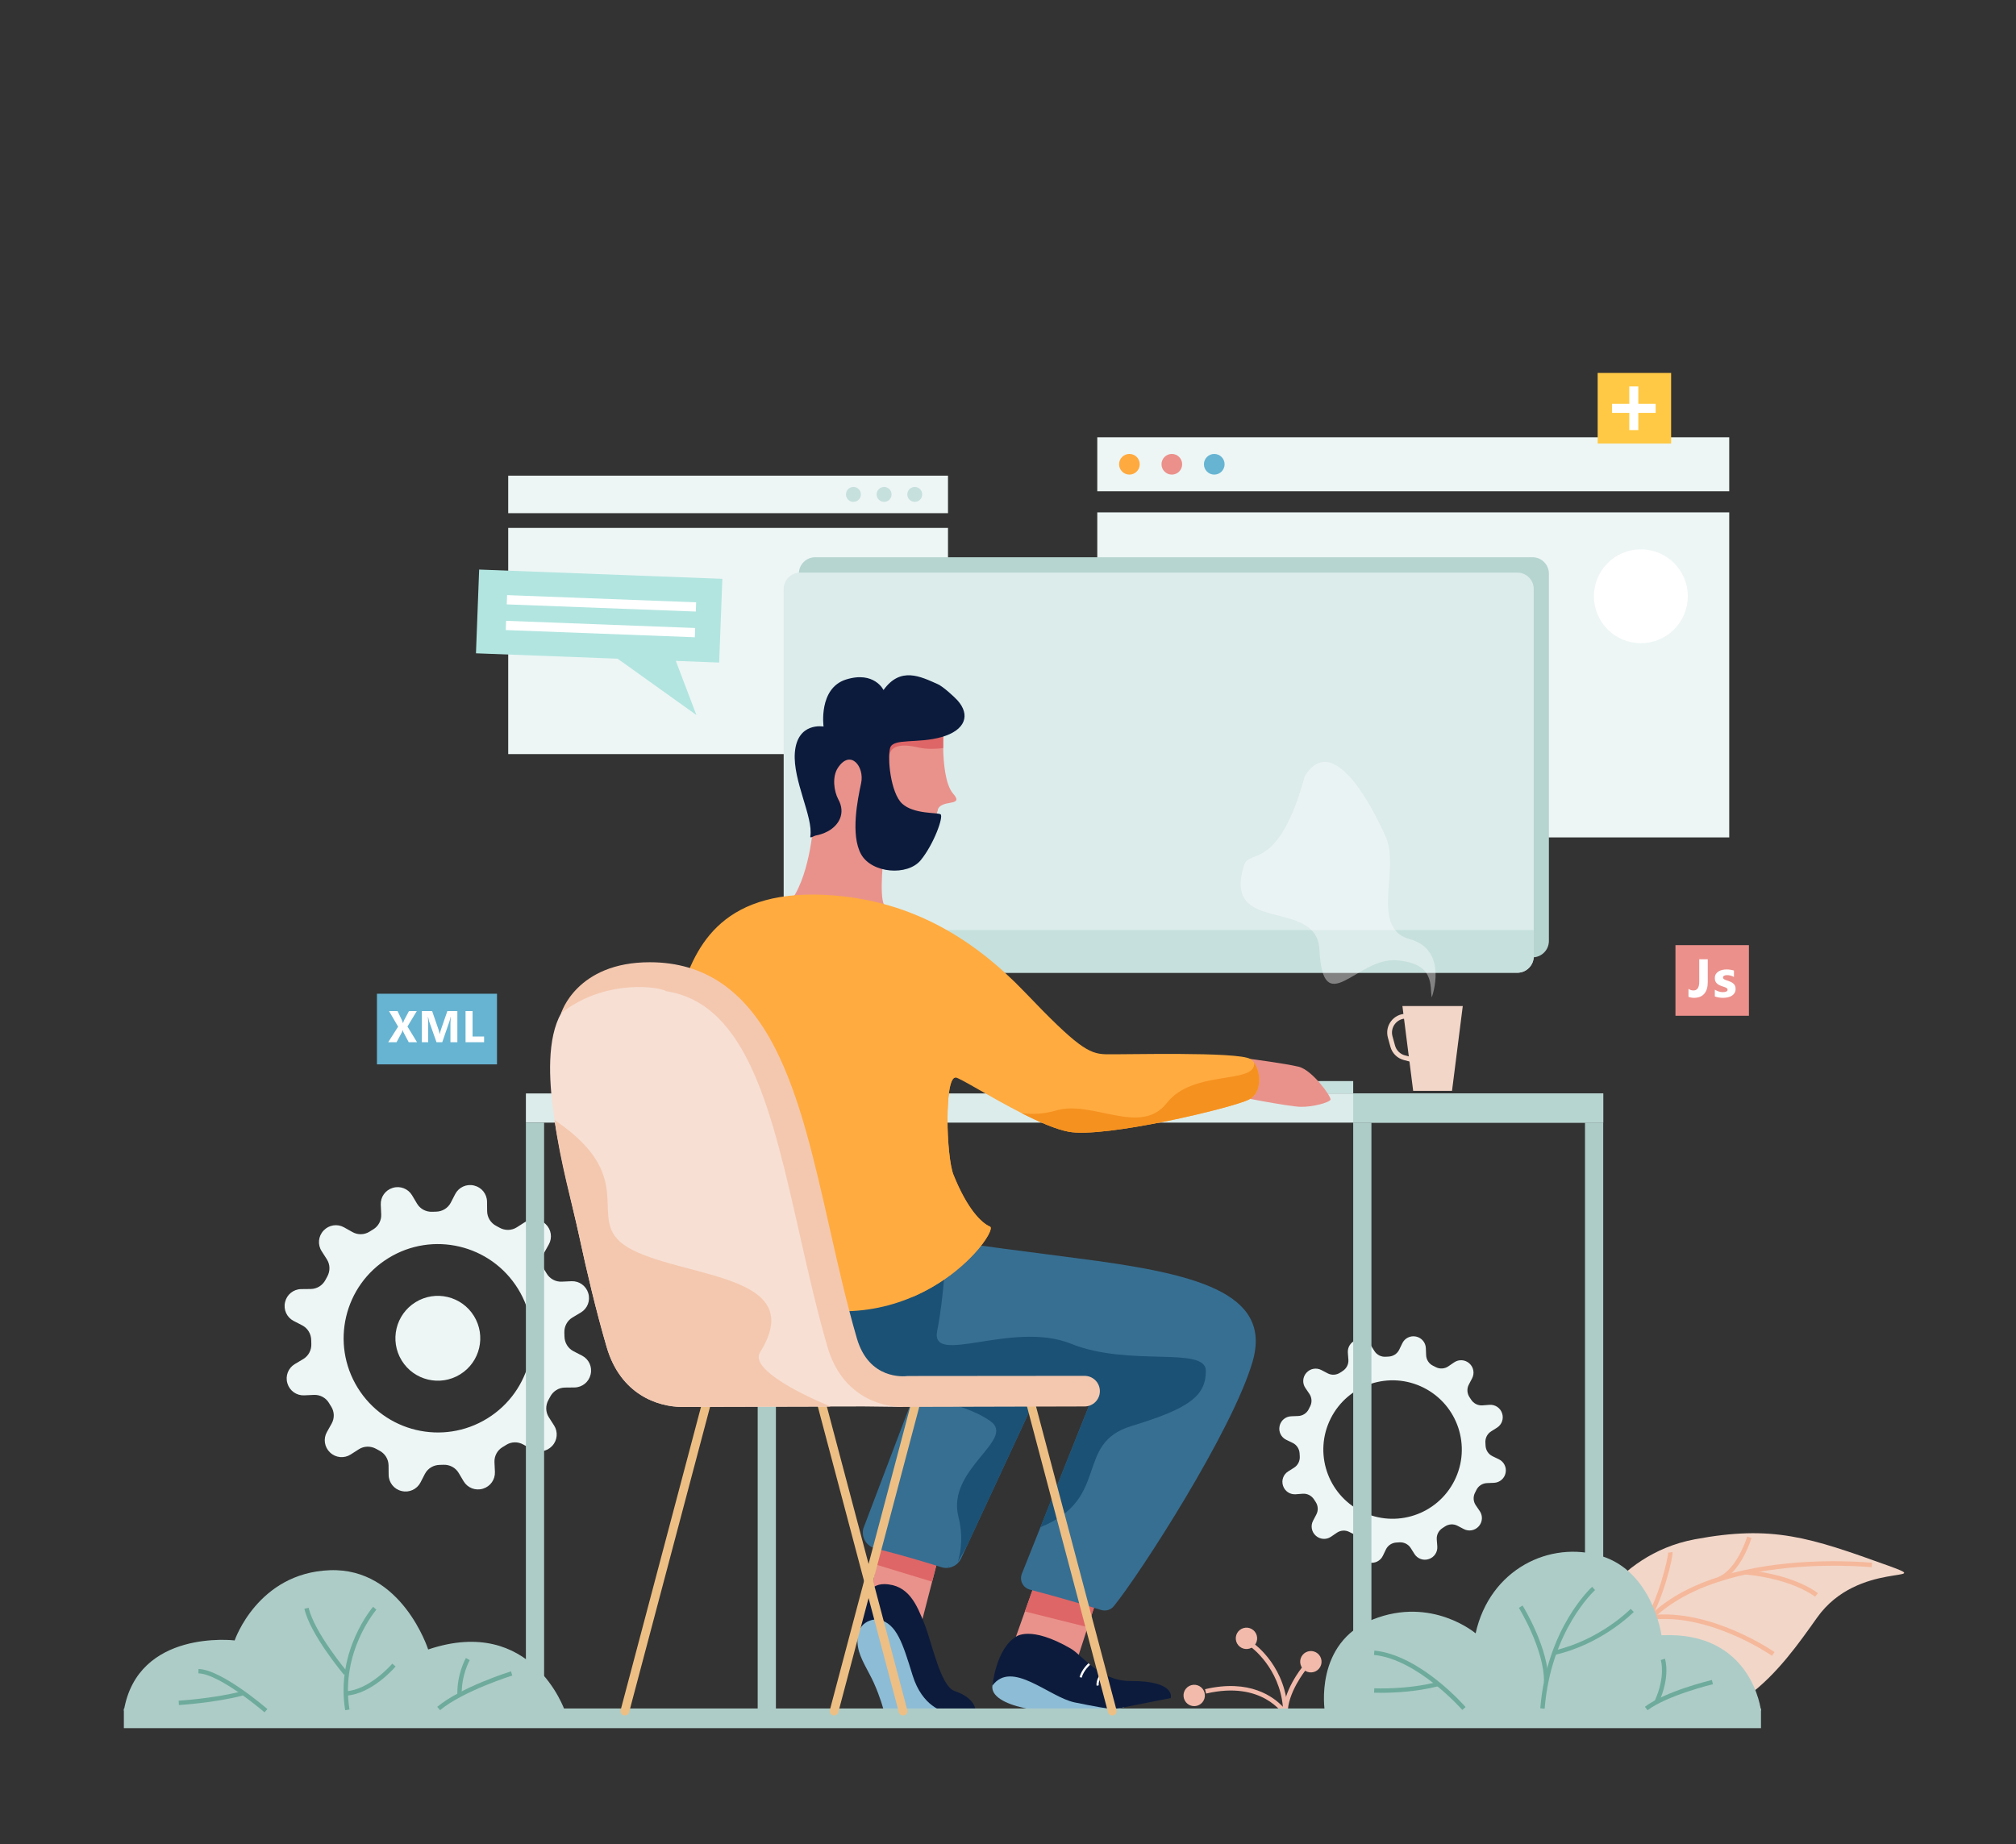 <svg xmlns="http://www.w3.org/2000/svg" xmlns:xlink="http://www.w3.org/1999/xlink" viewBox="0 0 470 430" width="470" height="430" preserveAspectRatio="xMidYMid slice" style="width: 100%; height: 100%; transform: translate3d(0px, 0px, 0px); content-visibility: visible;"><rect x="0" y="0" width="470" height="430" fill="#333333" stroke="none"/><defs><clipPath id="__lottie_element_2"><rect width="470" height="430" x="0" y="0"/></clipPath><clipPath id="__lottie_element_4"><path d="M0,0 L500,0 L500,500 L0,500z"/></clipPath></defs><g clip-path="url(#__lottie_element_2)"><g clip-path="url(#__lottie_element_4)" style="display: block;" transform="matrix(1,0,0,1,-14,10)" opacity="1"><g style="display: block;" transform="matrix(1,0,0,1,0,0)" opacity="1"><g opacity="1" transform="matrix(1,0,0,1,183.747,139.457)"><path fill="rgb(237,246,245)" fill-opacity="1" d=" M-51.265,26.372 C-51.265,26.372 51.265,26.372 51.265,26.372 C51.265,26.372 51.265,-26.372 51.265,-26.372 C51.265,-26.372 -51.265,-26.372 -51.265,-26.372 C-51.265,-26.372 -51.265,26.372 -51.265,26.372z"/></g><g opacity="1" transform="matrix(1,0,0,1,183.747,105.28)"><path fill="rgb(237,246,245)" fill-opacity="1" d=" M-51.265,4.376 C-51.265,4.376 51.265,4.376 51.265,4.376 C51.265,4.376 51.265,-4.376 51.265,-4.376 C51.265,-4.376 -51.265,-4.376 -51.265,-4.376 C-51.265,-4.376 -51.265,4.376 -51.265,4.376z"/></g><g opacity="1" transform="matrix(1,0,0,1,0,0)"><g opacity="1" transform="matrix(1,0,0,1,212.966,105.28)"><g opacity="1" transform="matrix(1,0,0,1,0,0)"><path fill="rgb(198,224,221)" fill-opacity="1" d=" M-1.741,0 C-1.741,0.962 -0.962,1.741 0,1.741 C0.962,1.741 1.741,0.962 1.741,0 C1.741,-0.962 0.962,-1.741 0,-1.741 C-0.962,-1.741 -1.741,-0.962 -1.741,0z"/></g></g><g opacity="1" transform="matrix(1,0,0,1,220.114,105.28)"><g opacity="1" transform="matrix(1,0,0,1,0,0)"><path fill="rgb(198,224,221)" fill-opacity="1" d=" M-1.741,0 C-1.741,0.962 -0.962,1.741 0,1.741 C0.962,1.741 1.741,0.962 1.741,0 C1.741,-0.962 0.962,-1.741 0,-1.741 C-0.962,-1.741 -1.741,-0.962 -1.741,0z"/></g></g><g opacity="1" transform="matrix(1,0,0,1,227.262,105.28)"><g opacity="1" transform="matrix(1,0,0,1,0,0)"><path fill="rgb(198,224,221)" fill-opacity="1" d=" M-1.741,0 C-1.741,0.962 -0.962,1.741 0,1.741 C0.962,1.741 1.741,0.962 1.741,0 C1.741,-0.962 0.962,-1.741 0,-1.741 C-0.962,-1.741 -1.741,-0.962 -1.741,0z"/></g></g></g></g><g style="display: block;" transform="matrix(0.999,0.038,-0.038,0.999,5.953,-6.473)" opacity="1"><g opacity="1" transform="matrix(1,0,0,1,152.993,140.652)"><path fill="rgb(178,229,224)" fill-opacity="1" d=" M-28.377,-15.987 C-28.377,-15.987 28.377,-15.987 28.377,-15.987 C28.377,-15.987 28.377,3.558 28.377,3.558 C28.377,3.558 18.263,3.558 18.263,3.558 C18.263,3.558 23.538,15.987 23.538,15.987 C23.538,15.987 4.678,3.558 4.678,3.558 C4.678,3.558 -28.377,3.558 -28.377,3.558 C-28.377,3.558 -28.377,-15.987 -28.377,-15.987z"/></g><g opacity="1" transform="matrix(1,0,0,1,153.413,131.453)"><path fill="rgb(255,255,255)" fill-opacity="1" d=" M-22.062,1.079 C-22.062,1.079 22.062,1.079 22.062,1.079 C22.062,1.079 22.062,-1.079 22.062,-1.079 C22.062,-1.079 -22.062,-1.079 -22.062,-1.079 C-22.062,-1.079 -22.062,1.079 -22.062,1.079z"/></g><g opacity="1" transform="matrix(1,0,0,1,153.413,137.449)"><path fill="rgb(255,255,255)" fill-opacity="1" d=" M-22.062,1.079 C-22.062,1.079 22.062,1.079 22.062,1.079 C22.062,1.079 22.062,-1.079 22.062,-1.079 C22.062,-1.079 -22.062,-1.079 -22.062,-1.079 C-22.062,-1.079 -22.062,1.079 -22.062,1.079z"/></g></g><g style="display: block;" transform="matrix(-0.449,0.893,-0.893,-0.449,338.658,327.984)" opacity="1"><g opacity="1" transform="matrix(1,0,0,1,0,0)"><path fill="rgb(237,246,245)" fill-opacity="1" d=" M-26.007,6.946 C-26.002,6.959 -25.998,6.976 -25.993,6.989 C-25.654,8.256 -24.492,9.13 -23.181,9.109 C-23.181,9.109 -21.515,9.082 -21.515,9.082 C-20.449,9.063 -19.475,9.648 -18.956,10.576 C-18.851,10.759 -18.746,10.942 -18.641,11.122 C-18.092,12.037 -18.073,13.175 -18.622,14.093 C-18.622,14.093 -19.475,15.511 -19.475,15.511 C-20.15,16.639 -19.973,18.082 -19.045,19.01 C-19.034,19.021 -19.021,19.034 -19.01,19.045 C-18.082,19.973 -16.639,20.15 -15.511,19.475 C-15.511,19.475 -14.093,18.622 -14.093,18.622 C-13.175,18.073 -12.037,18.092 -11.122,18.641 C-10.942,18.746 -10.759,18.851 -10.576,18.956 C-9.648,19.475 -9.063,20.449 -9.082,21.515 C-9.082,21.515 -9.109,23.181 -9.109,23.181 C-9.13,24.492 -8.257,25.654 -6.989,25.993 C-6.976,25.998 -6.959,26.002 -6.946,26.007 C-5.676,26.343 -4.338,25.778 -3.7,24.629 C-3.7,24.629 -2.893,23.176 -2.893,23.176 C-2.382,22.256 -1.407,21.688 -0.355,21.704 C-0.237,21.707 -0.118,21.709 0,21.709 C0.118,21.709 0.237,21.707 0.355,21.704 C1.407,21.688 2.382,22.256 2.893,23.176 C2.893,23.176 3.7,24.629 3.7,24.629 C4.338,25.778 5.676,26.343 6.946,26.007 C6.959,26.002 6.976,25.998 6.989,25.993 C8.257,25.654 9.13,24.492 9.109,23.181 C9.109,23.181 9.082,21.515 9.082,21.515 C9.063,20.449 9.648,19.475 10.576,18.956 C10.759,18.851 10.942,18.746 11.122,18.641 C12.037,18.092 13.175,18.073 14.093,18.622 C14.093,18.622 15.511,19.475 15.511,19.475 C16.639,20.15 18.082,19.973 19.01,19.045 C19.021,19.034 19.034,19.021 19.045,19.01 C19.973,18.082 20.15,16.639 19.475,15.511 C19.475,15.511 18.622,14.093 18.622,14.093 C18.073,13.175 18.092,12.037 18.641,11.122 C18.746,10.942 18.851,10.759 18.956,10.576 C19.475,9.648 20.449,9.063 21.515,9.082 C21.515,9.082 23.181,9.109 23.181,9.109 C24.492,9.13 25.654,8.256 25.993,6.989 C25.998,6.976 26.002,6.959 26.007,6.946 C26.343,5.676 25.778,4.338 24.629,3.7 C24.629,3.7 23.176,2.893 23.176,2.893 C22.256,2.382 21.688,1.407 21.704,0.355 C21.707,0.237 21.709,0.118 21.709,0 C21.709,-0.118 21.707,-0.237 21.704,-0.355 C21.688,-1.407 22.256,-2.382 23.176,-2.893 C23.176,-2.893 24.629,-3.7 24.629,-3.7 C25.778,-4.338 26.343,-5.676 26.007,-6.946 C26.002,-6.959 25.998,-6.976 25.993,-6.989 C25.654,-8.257 24.492,-9.131 23.181,-9.109 C23.181,-9.109 21.515,-9.082 21.515,-9.082 C20.449,-9.063 19.475,-9.648 18.956,-10.576 C18.851,-10.759 18.746,-10.942 18.641,-11.122 C18.092,-12.037 18.073,-13.175 18.622,-14.093 C18.622,-14.093 19.475,-15.511 19.475,-15.511 C20.15,-16.639 19.973,-18.082 19.045,-19.01 C19.034,-19.021 19.021,-19.034 19.01,-19.045 C18.082,-19.973 16.639,-20.15 15.511,-19.475 C15.511,-19.475 14.093,-18.622 14.093,-18.622 C13.175,-18.073 12.037,-18.092 11.122,-18.641 C10.942,-18.746 10.759,-18.851 10.576,-18.956 C9.648,-19.475 9.063,-20.449 9.082,-21.515 C9.082,-21.515 9.109,-23.181 9.109,-23.181 C9.13,-24.492 8.257,-25.654 6.989,-25.993 C6.976,-25.998 6.959,-26.002 6.946,-26.007 C5.676,-26.343 4.338,-25.778 3.7,-24.629 C3.7,-24.629 2.893,-23.176 2.893,-23.176 C2.382,-22.256 1.407,-21.688 0.355,-21.704 C0.237,-21.707 0.118,-21.709 0,-21.709 C-0.118,-21.709 -0.237,-21.707 -0.355,-21.704 C-1.407,-21.688 -2.382,-22.256 -2.893,-23.176 C-2.893,-23.176 -3.7,-24.629 -3.7,-24.629 C-4.338,-25.778 -5.676,-26.343 -6.946,-26.007 C-6.959,-26.002 -6.976,-25.998 -6.989,-25.993 C-8.257,-25.654 -9.13,-24.492 -9.109,-23.181 C-9.109,-23.181 -9.082,-21.515 -9.082,-21.515 C-9.063,-20.449 -9.648,-19.475 -10.576,-18.956 C-10.759,-18.851 -10.942,-18.746 -11.122,-18.641 C-12.037,-18.092 -13.175,-18.073 -14.093,-18.622 C-14.093,-18.622 -15.511,-19.475 -15.511,-19.475 C-16.639,-20.15 -18.082,-19.973 -19.01,-19.045 C-19.021,-19.034 -19.034,-19.021 -19.045,-19.01 C-19.973,-18.082 -20.15,-16.639 -19.475,-15.511 C-19.475,-15.511 -18.622,-14.093 -18.622,-14.093 C-18.073,-13.175 -18.092,-12.037 -18.641,-11.122 C-18.746,-10.942 -18.851,-10.759 -18.956,-10.576 C-19.475,-9.648 -20.449,-9.063 -21.515,-9.082 C-21.515,-9.082 -23.181,-9.109 -23.181,-9.109 C-24.492,-9.131 -25.654,-8.257 -25.993,-6.989 C-25.998,-6.976 -26.002,-6.959 -26.007,-6.946 C-26.343,-5.676 -25.778,-4.338 -24.629,-3.7 C-24.629,-3.7 -23.176,-2.893 -23.176,-2.893 C-22.256,-2.382 -21.688,-1.407 -21.704,-0.355 C-21.707,-0.237 -21.709,-0.118 -21.709,0 C-21.709,0.118 -21.707,0.237 -21.704,0.355 C-21.688,1.407 -22.256,2.382 -23.176,2.893 C-23.176,2.893 -24.629,3.7 -24.629,3.7 C-25.778,4.338 -26.343,5.676 -26.007,6.946z M-16.146,0 C-16.146,-8.918 -8.918,-16.147 0,-16.147 C8.918,-16.147 16.147,-8.918 16.147,0 C16.147,8.918 8.918,16.147 0,16.147 C-8.918,16.147 -16.146,8.918 -16.146,0z"/></g></g><g style="display: block;" transform="matrix(0.525,0.851,-0.851,0.525,312.19,44.795)" opacity="1"><g opacity="1" transform="matrix(1,0,0,1,115.976,301.999)"><g opacity="1" transform="matrix(1,0,0,1,0,0)"><path fill="rgb(237,246,245)" fill-opacity="1" d=" M-35.376,9.448 C-35.369,9.466 -35.365,9.489 -35.358,9.507 C-34.897,11.231 -33.316,12.42 -31.533,12.391 C-31.533,12.391 -29.267,12.355 -29.267,12.355 C-27.817,12.329 -26.491,13.123 -25.785,14.386 C-25.642,14.635 -25.5,14.884 -25.357,15.129 C-24.61,16.374 -24.584,17.923 -25.331,19.171 C-25.331,19.171 -26.492,21.1 -26.492,21.1 C-27.411,22.634 -27.169,24.596 -25.906,25.859 C-25.891,25.874 -25.874,25.891 -25.859,25.906 C-24.596,27.169 -22.634,27.411 -21.1,26.492 C-21.1,26.492 -19.171,25.331 -19.171,25.331 C-17.923,24.584 -16.374,24.61 -15.129,25.357 C-14.884,25.5 -14.635,25.642 -14.386,25.785 C-13.123,26.491 -12.329,27.817 -12.355,29.267 C-12.355,29.267 -12.391,31.533 -12.391,31.533 C-12.42,33.316 -11.231,34.897 -9.507,35.358 C-9.489,35.365 -9.466,35.369 -9.448,35.376 C-7.72,35.834 -5.901,35.065 -5.033,33.502 C-5.033,33.502 -3.935,31.525 -3.935,31.525 C-3.24,30.273 -1.914,29.501 -0.483,29.523 C-0.322,29.527 -0.161,29.53 0,29.53 C0.161,29.53 0.322,29.527 0.483,29.523 C1.914,29.501 3.24,30.273 3.935,31.525 C3.935,31.525 5.033,33.502 5.033,33.502 C5.901,35.065 7.72,35.834 9.448,35.376 C9.466,35.369 9.489,35.365 9.507,35.358 C11.231,34.897 12.42,33.316 12.391,31.533 C12.391,31.533 12.355,29.267 12.355,29.267 C12.329,27.817 13.123,26.491 14.386,25.785 C14.635,25.642 14.884,25.5 15.129,25.357 C16.374,24.61 17.923,24.584 19.171,25.331 C19.171,25.331 21.1,26.492 21.1,26.492 C22.634,27.411 24.596,27.169 25.859,25.906 C25.874,25.891 25.891,25.874 25.906,25.859 C27.169,24.596 27.411,22.634 26.492,21.1 C26.492,21.1 25.331,19.171 25.331,19.171 C24.584,17.923 24.61,16.374 25.357,15.129 C25.5,14.884 25.642,14.635 25.785,14.386 C26.492,13.123 27.817,12.329 29.267,12.355 C29.267,12.355 31.533,12.391 31.533,12.391 C33.316,12.42 34.897,11.231 35.358,9.507 C35.365,9.489 35.369,9.466 35.376,9.448 C35.834,7.72 35.065,5.901 33.502,5.033 C33.502,5.033 31.525,3.935 31.525,3.935 C30.273,3.24 29.501,1.914 29.523,0.483 C29.527,0.322 29.53,0.161 29.53,0 C29.53,-0.161 29.527,-0.322 29.523,-0.483 C29.501,-1.914 30.273,-3.24 31.525,-3.935 C31.525,-3.935 33.502,-5.033 33.502,-5.033 C35.065,-5.901 35.834,-7.72 35.376,-9.448 C35.369,-9.466 35.365,-9.489 35.358,-9.507 C34.897,-11.231 33.316,-12.42 31.533,-12.391 C31.533,-12.391 29.267,-12.355 29.267,-12.355 C27.817,-12.329 26.492,-13.123 25.785,-14.386 C25.642,-14.635 25.5,-14.884 25.357,-15.129 C24.61,-16.374 24.584,-17.923 25.331,-19.171 C25.331,-19.171 26.492,-21.1 26.492,-21.1 C27.411,-22.634 27.169,-24.596 25.906,-25.859 C25.891,-25.874 25.874,-25.891 25.859,-25.906 C24.596,-27.169 22.634,-27.411 21.1,-26.492 C21.1,-26.492 19.171,-25.331 19.171,-25.331 C17.923,-24.584 16.374,-24.61 15.129,-25.357 C14.884,-25.5 14.635,-25.642 14.386,-25.785 C13.123,-26.492 12.329,-27.817 12.355,-29.267 C12.355,-29.267 12.391,-31.533 12.391,-31.533 C12.42,-33.316 11.231,-34.897 9.507,-35.358 C9.489,-35.365 9.466,-35.369 9.448,-35.376 C7.72,-35.834 5.901,-35.065 5.033,-33.502 C5.033,-33.502 3.935,-31.525 3.935,-31.525 C3.24,-30.273 1.914,-29.501 0.483,-29.523 C0.322,-29.527 0.161,-29.53 0,-29.53 C-0.161,-29.53 -0.322,-29.527 -0.483,-29.523 C-1.914,-29.501 -3.24,-30.273 -3.935,-31.525 C-3.935,-31.525 -5.033,-33.502 -5.033,-33.502 C-5.901,-35.065 -7.72,-35.834 -9.448,-35.376 C-9.466,-35.369 -9.489,-35.365 -9.507,-35.358 C-11.231,-34.897 -12.42,-33.316 -12.391,-31.533 C-12.391,-31.533 -12.355,-29.267 -12.355,-29.267 C-12.329,-27.817 -13.123,-26.492 -14.386,-25.785 C-14.635,-25.642 -14.884,-25.5 -15.129,-25.357 C-16.374,-24.61 -17.923,-24.584 -19.171,-25.331 C-19.171,-25.331 -21.1,-26.492 -21.1,-26.492 C-22.634,-27.411 -24.596,-27.169 -25.859,-25.906 C-25.874,-25.891 -25.891,-25.874 -25.906,-25.859 C-27.169,-24.596 -27.411,-22.634 -26.492,-21.1 C-26.492,-21.1 -25.331,-19.171 -25.331,-19.171 C-24.584,-17.923 -24.61,-16.374 -25.357,-15.129 C-25.5,-14.884 -25.642,-14.635 -25.785,-14.386 C-26.491,-13.123 -27.817,-12.329 -29.267,-12.355 C-29.267,-12.355 -31.533,-12.391 -31.533,-12.391 C-33.316,-12.42 -34.897,-11.231 -35.358,-9.507 C-35.365,-9.489 -35.369,-9.466 -35.376,-9.448 C-35.834,-7.72 -35.065,-5.901 -33.502,-5.033 C-33.502,-5.033 -31.525,-3.935 -31.525,-3.935 C-30.273,-3.24 -29.501,-1.914 -29.523,-0.483 C-29.527,-0.322 -29.53,-0.161 -29.53,0 C-29.53,0.161 -29.527,0.322 -29.523,0.483 C-29.501,1.914 -30.273,3.24 -31.525,3.935 C-31.525,3.935 -33.502,5.033 -33.502,5.033 C-35.065,5.901 -35.834,7.72 -35.376,9.448z M-21.964,0 C-21.964,-12.131 -12.131,-21.964 0,-21.964 C12.131,-21.964 21.964,-12.131 21.964,0 C21.964,12.131 12.131,21.964 0,21.964 C-12.131,21.964 -21.964,12.131 -21.964,0z"/></g></g><g opacity="1" transform="matrix(1,0,0,1,115.976,301.999)"><path fill="rgb(237,246,245)" fill-opacity="1" d=" M-9.893,0 C-9.893,5.464 -5.464,9.893 0,9.893 C5.464,9.893 9.893,5.464 9.893,0 C9.893,-5.464 5.464,-9.893 0,-9.893 C-5.464,-9.893 -9.893,-5.464 -9.893,0z"/></g></g><g style="display: block;" transform="matrix(1,0,0,1,0,0)" opacity="1"><g opacity="1" transform="matrix(1,0,0,1,0,0)"><g opacity="1" transform="matrix(1,0,0,1,343.48,98.25)"><path fill="rgb(237,246,245)" fill-opacity="1" d=" M73.666,6.288 C73.666,6.288 -73.666,6.288 -73.666,6.288 C-73.666,6.288 -73.666,-6.288 -73.666,-6.288 C-73.666,-6.288 73.666,-6.288 73.666,-6.288 C73.666,-6.288 73.666,6.288 73.666,6.288z"/></g><g opacity="1" transform="matrix(1,0,0,1,0,0)"><g opacity="1" transform="matrix(1,0,0,1,297.086,98.25)"><g opacity="1" transform="matrix(1,0,0,1,0,0)"><path fill="rgb(103,180,210)" fill-opacity="1" d=" M2.409,0 C2.409,1.331 1.331,2.409 0,2.409 C-1.331,2.409 -2.409,1.331 -2.409,0 C-2.409,-1.331 -1.331,-2.409 0,-2.409 C1.331,-2.409 2.409,-1.331 2.409,0z"/></g></g><g opacity="1" transform="matrix(1,0,0,1,287.196,98.25)"><g opacity="1" transform="matrix(1,0,0,1,0,0)"><path fill="rgb(235,144,139)" fill-opacity="1" d=" M2.409,0 C2.409,1.331 1.331,2.409 0,2.409 C-1.331,2.409 -2.409,1.331 -2.409,0 C-2.409,-1.331 -1.331,-2.409 0,-2.409 C1.331,-2.409 2.409,-1.331 2.409,0z"/></g></g><g opacity="1" transform="matrix(1,0,0,1,277.305,98.25)"><g opacity="1" transform="matrix(1,0,0,1,0,0)"><path fill="rgb(255,170,63)" fill-opacity="1" d=" M2.409,0 C2.409,1.331 1.331,2.409 0,2.409 C-1.331,2.409 -2.409,1.331 -2.409,0 C-2.409,-1.331 -1.331,-2.409 0,-2.409 C1.331,-2.409 2.409,-1.331 2.409,0z"/></g></g></g></g><g opacity="1" transform="matrix(1,0,0,1,0,0)"><g opacity="1" transform="matrix(1,0,0,1,343.48,147.361)"><path fill="rgb(237,246,245)" fill-opacity="1" d=" M-73.666,37.895 C-73.666,37.895 73.666,37.895 73.666,37.895 C73.666,37.895 73.666,-37.895 73.666,-37.895 C73.666,-37.895 -73.666,-37.895 -73.666,-37.895 C-73.666,-37.895 -73.666,37.895 -73.666,37.895z"/></g><g opacity="1" transform="matrix(1,0,0,1,396.545,129.029)"><path fill="rgb(255,255,255)" fill-opacity="1" d=" M-10.942,0 C-10.942,6.043 -6.043,10.942 0,10.942 C6.043,10.942 10.942,6.043 10.942,0 C10.942,-6.043 6.043,-10.942 0,-10.942 C-6.043,-10.942 -10.942,-6.043 -10.942,0z"/></g></g></g><g style="display: block;" transform="matrix(1,0,0,1,0,0)" opacity="1"><g opacity="1" transform="matrix(1,0,0,1,0,0)"><g opacity="1" transform="matrix(1,0,0,1,287.671,166.574)"><path fill="rgb(182,213,208)" fill-opacity="1" d=" M-87.431,-42.823 C-87.431,-42.823 -87.431,42.823 -87.431,42.823 C-87.431,44.934 -85.719,46.647 -83.608,46.647 C-83.608,46.647 83.608,46.647 83.608,46.647 C85.719,46.647 87.431,44.934 87.431,42.823 C87.431,42.823 87.431,-42.823 87.431,-42.823 C87.431,-44.934 85.719,-46.647 83.608,-46.647 C83.608,-46.647 -83.608,-46.647 -83.608,-46.647 C-85.719,-46.647 -87.431,-44.934 -87.431,-42.823z"/></g><g opacity="1" transform="matrix(1,0,0,1,284.134,170.16)"><path fill="rgb(220,236,235)" fill-opacity="1" d=" M-87.431,-42.823 C-87.431,-42.823 -87.431,42.823 -87.431,42.823 C-87.431,44.934 -85.719,46.647 -83.608,46.647 C-83.608,46.647 83.608,46.647 83.608,46.647 C85.719,46.647 87.431,44.934 87.431,42.823 C87.431,42.823 87.431,-42.823 87.431,-42.823 C87.431,-44.934 85.719,-46.647 83.608,-46.647 C83.608,-46.647 -83.608,-46.647 -83.608,-46.647 C-85.719,-46.647 -87.431,-44.934 -87.431,-42.823z"/></g></g><g opacity="1" transform="matrix(1,0,0,1,284.134,211.837)"><path fill="rgb(198,224,221)" fill-opacity="1" d=" M-87.431,-4.971 C-87.431,-4.971 -87.431,1.147 -87.431,1.147 C-87.431,3.258 -85.719,4.971 -83.608,4.971 C-83.608,4.971 83.608,4.971 83.608,4.971 C85.719,4.971 87.431,3.258 87.431,1.147 C87.431,1.147 87.431,-4.971 87.431,-4.971 C87.431,-4.971 -87.431,-4.971 -87.431,-4.971z"/></g></g><g style="display: block;" transform="matrix(0.999,0.035,-0.035,0.999,13.965,-6.419)" opacity="1"><g opacity="1" transform="matrix(1,0,0,1,208.699,179.819)"><path fill="rgb(233,146,139)" fill-opacity="1" d=" M4.673,20.299 C3.383,18.178 4.188,8.411 4.188,8.411 C4.188,8.411 14.083,6.167 15.786,0.595 C16.015,-0.154 16.204,-1.093 16.362,-2.158 C16.362,-2.158 16.362,-2.163 16.362,-2.163 C16.979,-6.364 17.091,-12.532 17.081,-16.702 C17.081,-17.747 17.071,-18.665 17.061,-19.394 C17.046,-20.531 17.025,-21.214 17.025,-21.214 C17.025,-21.214 9.603,-23.223 9.603,-23.223 C9.603,-23.223 -0.257,-17.701 -0.257,-17.701 C-0.257,-17.701 -7.104,-13.868 -7.104,-13.868 C-7.104,-13.868 -12.441,1.136 -12.441,1.136 C-12.441,1.136 -12.614,13.167 -16.856,19.789 C-19.798,24.382 7.023,24.179 4.673,20.299z"/></g><g opacity="1" transform="matrix(1,0,0,1,225.092,169.204)"><path fill="rgb(233,146,139)" fill-opacity="1" d=" M-4.267,-3.284 C-4.267,-3.284 -0.612,11.19 -0.031,8.457 C-0.031,8.457 -0.031,8.452 -0.031,8.452 C0.54,5.689 6.357,7.509 3.466,4.45 C1.529,2.401 0.942,-2.861 0.764,-6.098 C0.677,-7.694 0.688,-8.8 0.688,-8.8 C0.688,-8.8 0.667,-8.78 0.667,-8.78 C0.667,-8.78 -1.984,-5.828 -1.984,-5.828 C-1.984,-5.828 -4.267,-3.284 -4.267,-3.284z"/></g><g opacity="1" transform="matrix(1,0,0,1,217.012,161.802)"><path fill="rgb(222,102,103)" fill-opacity="1" d=" M-8.845,-0.047 C-8.845,-0.047 -8.743,0.091 -8.57,0.315 C-7.459,1.778 -3.329,7.065 -3.64,4.526 C-3.997,1.595 -1.85,0.391 3.008,1.355 C4.002,1.554 5.052,1.611 6.097,1.575 C7.009,1.55 7.912,1.453 8.769,1.315 C8.794,1.315 8.82,1.309 8.845,1.304 C8.758,-0.292 8.769,-1.398 8.769,-1.398 C8.769,-1.398 8.748,-1.377 8.748,-1.377 C8.733,-2.514 8.713,-3.197 8.713,-3.197 C8.713,-3.197 1.29,-5.206 1.29,-5.206 C1.29,-5.206 -8.845,-0.047 -8.845,-0.047z"/></g><g opacity="1" transform="matrix(1,0,0,1,211.089,168.267)"><path fill="rgb(12,27,60)" fill-opacity="1" d=" M14.692,10.292 C13.939,9.856 8.447,10.524 5.663,8.126 C2.879,5.728 1.795,-2.47 2.414,-4.79 C3.033,-7.11 8.834,-5.95 14.325,-7.729 C19.816,-9.508 20.914,-13.11 17.685,-16.436 C16.919,-17.224 14.223,-19.532 12.961,-20.03 C8.907,-21.662 4.157,-23.88 0.389,-18.212 C0.389,-18.212 -1.936,-22.664 -8.491,-20.336 C-14.833,-18.03 -13.289,-9.208 -13.289,-9.208 C-13.289,-9.208 -19.459,-10.128 -19.767,-2.89 C-20.04,3.654 -14.885,12.055 -15.482,16.521 C-15.556,17.078 -14.709,16.369 -14.161,16.246 C-13.422,16.08 -12.437,15.768 -11.447,15.187 C-8.853,13.665 -7.39,10.781 -9.255,7.654 C-10.35,5.768 -10.914,2.437 -9.614,0.307 C-6.83,-4.256 -3.374,-0.183 -4.07,3.684 C-4.766,7.551 -6.141,15.824 -3.511,20.233 C-0.881,24.641 7.522,25.007 10.461,21.14 C13.4,17.273 15.482,10.749 14.692,10.292z"/></g></g><g style="display: block;" transform="matrix(1,0,0,1,0,0)" opacity="1"><g opacity="1" transform="matrix(1,0,0,1,297.137,243.515)"><path fill="rgb(198,224,221)" fill-opacity="1" d=" M-32.342,-1.443 C-32.342,-1.443 32.342,-1.443 32.342,-1.443 C32.342,-1.443 32.342,1.443 32.342,1.443 C32.342,1.443 -32.342,1.443 -32.342,1.443 C-32.342,1.443 -32.342,-1.443 -32.342,-1.443z"/></g><g opacity="1" transform="matrix(1,0,0,1,262.185,248.357)"><path fill="rgb(220,236,235)" fill-opacity="1" d=" M-125.581,-3.399 C-125.581,-3.399 125.581,-3.399 125.581,-3.399 C125.581,-3.399 125.581,3.399 125.581,3.399 C125.581,3.399 -125.581,3.399 -125.581,3.399 C-125.581,3.399 -125.581,-3.399 -125.581,-3.399z"/></g><g opacity="1" transform="matrix(1,0,0,1,358.623,248.357)"><path fill="rgb(182,213,208)" fill-opacity="1" d=" M-29.144,-3.399 C-29.144,-3.399 29.144,-3.399 29.144,-3.399 C29.144,-3.399 29.144,3.399 29.144,3.399 C29.144,3.399 -29.144,3.399 -29.144,3.399 C-29.144,3.399 -29.144,-3.399 -29.144,-3.399z"/></g><g opacity="1" transform="matrix(1,0,0,1,385.642,320.664)"><path fill="rgb(173,204,199)" fill-opacity="1" d=" M-2.124,68.908 C-2.124,68.908 2.124,68.908 2.124,68.908 C2.124,68.908 2.124,-68.908 2.124,-68.908 C2.124,-68.908 -2.124,-68.908 -2.124,-68.908 C-2.124,-68.908 -2.124,68.908 -2.124,68.908z"/></g><g opacity="1" transform="matrix(1,0,0,1,331.603,320.664)"><path fill="rgb(173,204,199)" fill-opacity="1" d=" M-2.124,68.908 C-2.124,68.908 2.124,68.908 2.124,68.908 C2.124,68.908 2.124,-68.908 2.124,-68.908 C2.124,-68.908 -2.124,-68.908 -2.124,-68.908 C-2.124,-68.908 -2.124,68.908 -2.124,68.908z"/></g><g opacity="1" transform="matrix(1,0,0,1,192.767,320.664)"><path fill="rgb(173,204,199)" fill-opacity="1" d=" M-2.124,68.908 C-2.124,68.908 2.124,68.908 2.124,68.908 C2.124,68.908 2.124,-68.908 2.124,-68.908 C2.124,-68.908 -2.124,-68.908 -2.124,-68.908 C-2.124,-68.908 -2.124,68.908 -2.124,68.908z"/></g><g opacity="1" transform="matrix(1,0,0,1,138.728,320.664)"><path fill="rgb(173,204,199)" fill-opacity="1" d=" M-2.124,68.908 C-2.124,68.908 2.124,68.908 2.124,68.908 C2.124,68.908 2.124,-68.908 2.124,-68.908 C2.124,-68.908 -2.124,-68.908 -2.124,-68.908 C-2.124,-68.908 -2.124,68.908 -2.124,68.908z"/></g><g opacity="1" transform="matrix(1,0,0,1,382.886,342.593)"><path stroke-linecap="round" stroke-linejoin="miter" fill-opacity="0" stroke-miterlimit="10" stroke="rgb(245,184,155)" stroke-opacity="1" stroke-width="2" d=" M0,0"/></g><g opacity="1" transform="matrix(1,0,0,1,289.18,371.551)"><path stroke-linecap="butt" stroke-linejoin="miter" fill-opacity="0" stroke-miterlimit="10" stroke="rgb(242,186,171)" stroke-opacity="1" stroke-width="3" d=" M0,0"/></g><g opacity="1" transform="matrix(1,0,0,1,312,389.572)"><path stroke-linecap="butt" stroke-linejoin="miter" fill-opacity="0" stroke-miterlimit="10" stroke="rgb(242,186,171)" stroke-opacity="1" stroke-width="3" d=" M0,0"/></g></g><g style="display: block;" transform="matrix(0.999,0.033,-0.033,0.999,12.808,-7.675)" opacity="1"><g opacity="1" transform="matrix(1,0,0,1,0,0)"><g opacity="1" transform="matrix(1,0,0,1,0,0)"/></g><g opacity="1" transform="matrix(1,0,0,1,1,1)"><g opacity="1" transform="matrix(1,0,0,1,223.11,360.369)"><path fill="rgb(233,146,139)" fill-opacity="1" d=" M-7.563,-0.069 C-7.563,-0.069 3.673,10.408 3.673,10.408 C3.673,10.408 6.477,-2.149 6.477,-2.149 C6.477,-2.149 7.563,-7.012 7.563,-7.012 C7.563,-7.012 -5.865,-10.408 -5.865,-10.408 C-5.865,-10.408 -6.64,-5.677 -6.64,-5.677 C-6.64,-5.677 -7.563,-0.069 -7.563,-0.069z"/></g><g opacity="1" transform="matrix(1,0,0,1,223.571,354.091)"><path fill="rgb(222,102,103)" fill-opacity="1" d=" M-7.102,0.602 C-7.102,0.602 6.016,4.129 6.016,4.129 C6.016,4.129 7.102,-0.734 7.102,-0.734 C7.102,-0.734 -6.327,-4.129 -6.327,-4.129 C-6.327,-4.129 -7.102,0.602 -7.102,0.602z"/></g><g opacity="1" transform="matrix(1,0,0,1,226.68,373.757)"><path fill="rgb(12,27,60)" fill-opacity="1" d=" M-8.22,-14.606 C-2.533,-14.693 -0.494,-10.031 1.418,-5.698 C3.33,-1.365 5.648,8.744 8.962,9.764 C12.276,10.784 14.06,12.569 14.06,14.608 C14.06,14.608 2.101,14.608 2.101,14.608 C2.101,14.608 -5.404,6.358 -9.264,3.137 C-13.124,-0.084 -14.06,-2.172 -14.06,-2.172 C-14.06,-2.172 -12.578,-10.142 -11.133,-13.456 C-11.133,-13.456 -10.114,-14.577 -8.22,-14.606z"/></g><g opacity="1" transform="matrix(1,0,0,1,222.984,377.897)"><path fill="rgb(141,188,214)" fill-opacity="1" d=" M-5.464,-10.433 C-1.317,-9.574 0.209,-5.122 2.758,2.27 C5.307,9.662 10.364,10.467 10.364,10.467 C10.364,10.467 -3.762,10.467 -3.762,10.467 C-3.762,10.467 -4.549,7.749 -6.229,4.309 C-7.473,1.762 -9.614,-1.151 -10.156,-3.808 C-11.43,-10.053 -6.475,-10.642 -5.464,-10.433z"/></g></g><g opacity="1" transform="matrix(0.974,-0.225,0.225,0.974,-69.708,68.49)"><g opacity="1" transform="matrix(1,0,0,1,253.932,365.487)"><path fill="rgb(233,146,139)" fill-opacity="1" d=" M-10.005,1.889 C-10.005,1.889 2.995,9.877 2.995,9.877 C2.995,9.877 6.87,2.903 6.87,2.903 C6.87,2.903 10.005,-2.74 10.005,-2.74 C10.005,-2.74 -3.021,-9.877 -3.021,-9.877 C-3.021,-9.877 -6.803,-3.51 -6.803,-3.51 C-6.803,-3.51 -10.005,1.889 -10.005,1.889z"/></g><g opacity="1" transform="matrix(1,0,0,1,255.533,362)"><path fill="rgb(222,102,103)" fill-opacity="1" d=" M-4.621,-6.39 C-4.621,-6.39 -8.404,-0.023 -8.404,-0.023 C-8.404,-0.023 5.269,6.39 5.269,6.39 C5.269,6.39 8.404,0.747 8.404,0.747 C8.404,0.747 -4.621,-6.39 -4.621,-6.39z"/></g><g opacity="1" transform="matrix(1,0,0,1,250.906,381.227)"><path fill="rgb(141,188,214)" fill-opacity="1" d=" M-11.228,-7.137 C-11.228,-7.137 -13.692,-6.118 -14.542,-3.739 C-15.392,-1.36 -12.399,1.023 -8.406,2.763 C-5.571,3.998 -0.352,7.137 -0.352,7.137 C-0.352,7.137 14.687,7.137 14.687,7.137 C14.687,7.137 6.02,-0.68 6.02,-0.68 C6.02,-0.68 -11.228,-7.137 -11.228,-7.137z"/></g><g opacity="1" transform="matrix(1,0,0,1,256.576,377.727)"><path fill="rgb(12,27,60)" fill-opacity="1" d=" M-12.65,-10.35 C-12.65,-10.35 -8.911,-12.474 -0.584,-5.167 C1.73,-3.136 4.627,3.576 11.542,4.904 C22.161,6.943 20.038,10.637 20.038,10.637 C20.038,10.637 6.298,10.637 6.298,10.637 C6.298,10.637 1.444,8.849 -2.199,7.283 C-7.831,4.861 -14.604,-5.337 -20.212,-0.239 C-20.212,-0.239 -17.748,-8.481 -12.65,-10.35z"/></g><g opacity="1" transform="matrix(1,0,0,1,258.17,378.185)"><path fill="rgb(255,255,255)" fill-opacity="1" d=" M-1.015,1.5 C-0.235,-0.081 1.455,-1.046 1.472,-1.056 C1.472,-1.056 1.222,-1.5 1.222,-1.5 C1.147,-1.458 -0.622,-0.451 -1.472,1.275 C-1.472,1.275 -1.015,1.5 -1.015,1.5z"/></g><g opacity="1" transform="matrix(1,0,0,1,261.217,380.793)"><path fill="rgb(255,255,255)" fill-opacity="1" d=" M-1.001,1.414 C-1.001,1.414 -0.491,1.414 -0.491,1.414 C-0.491,0.27 0.986,-1.014 1.001,-1.027 C1.001,-1.027 0.669,-1.414 0.669,-1.414 C0.601,-1.355 -1.001,0.038 -1.001,1.414z"/></g></g><g opacity="1" transform="matrix(1,0,0,1,236.28,354.7)"><path fill="rgb(27,81,117)" fill-opacity="1" d=" M0.046,0.105 C0.046,0.1 0.046,0.099 0.046,0.099 C0.087,-0.034 0.122,-0.16 0.153,-0.293 C0.153,-0.293 -0.153,0.293 -0.153,0.293 C-0.087,0.232 -0.015,0.171 0.046,0.105z"/></g><g opacity="1" transform="matrix(1,0,0,1,0,0)"><g opacity="1" transform="matrix(0.988,-0.156,0.156,0.988,-47.027,43.793)"><g opacity="1" transform="matrix(1,0,0,1,254.71,320.661)"><path fill="rgb(55,111,146)" fill-opacity="1" d=" M-50.078,-20.242 C-45.984,-14.277 -37.292,-8.089 -37.292,-8.089 C-37.292,-8.089 -24.293,-6.727 -24.293,-6.727 C-24.293,-6.727 14.452,-7.237 14.452,-7.237 C14.452,-7.237 -3.105,24.615 -3.105,24.615 C-3.105,24.615 -8.749,34.857 -8.749,34.857 C-9.554,36.32 -8.892,38.15 -7.337,38.767 C-0.761,41.372 5.623,44.196 8.559,45.522 C9.589,45.986 10.792,45.782 11.603,45.002 C18.552,38.334 44.052,7.888 50.73,-7.579 C57.48,-23.204 39.576,-29.785 13.066,-36.581 C-13.444,-43.377 -21.769,-45.768 -21.769,-45.768 C-21.769,-45.768 -50.706,-33.125 -52.077,-26.355 C-52.444,-24.55 -51.567,-22.409 -50.078,-20.242z"/></g><g opacity="1" transform="matrix(1,0,0,1,249.514,311.996)"><path fill="rgb(27,81,117)" fill-opacity="1" d=" M-44.882,-11.578 C-40.788,-5.613 -32.096,0.576 -32.096,0.576 C-32.096,0.576 -19.096,1.937 -19.096,1.937 C-19.096,1.937 19.649,1.427 19.649,1.427 C19.649,1.427 2.091,33.28 2.091,33.28 C19.225,28.722 12.226,14.891 26.021,12.495 C39.816,10.099 44.094,7.759 44.859,1.896 C45.624,-3.967 27.271,-1.163 14.424,-8.3 C1.577,-15.437 -18.852,-6.979 -16.165,-15.105 C-13.483,-23.236 -11.877,-33.28 -11.877,-33.28 C-11.877,-33.28 -36.893,-24.868 -36.893,-24.868 C-36.893,-24.868 -41.492,-17.354 -44.882,-11.578z"/></g></g><g opacity="1" transform="matrix(1,0,0,1,0,0)"><g opacity="1" transform="matrix(1,0,0,1,234.214,334.48)"><path fill="rgb(55,111,146)" fill-opacity="1" d=" M-17.122,17.428 C-10.556,18.835 -4.948,20.339 -1.619,21.282 C-0.35,21.644 0.966,21.317 1.914,20.512 C1.98,20.451 2.052,20.39 2.113,20.324 C2.113,20.319 2.113,20.319 2.113,20.319 C2.465,19.983 2.75,19.564 2.954,19.09 C2.954,19.09 4.172,16.215 4.172,16.215 C4.172,16.215 20.165,-21.429 20.165,-21.429 C20.165,-21.429 -4.561,-21.093 -4.561,-21.093 C-4.561,-21.093 -8.471,-21.036 -8.471,-21.036 C-8.471,-21.036 -9.037,-19.385 -9.037,-19.385 C-9.037,-19.385 -9.307,-18.595 -9.307,-18.595 C-9.307,-18.595 -20.084,12.901 -20.084,12.901 C-20.512,14.966 -19.187,16.985 -17.122,17.428z"/></g><g opacity="1" transform="matrix(1,0,0,1,238.975,333.729)"><path fill="rgb(27,81,117)" fill-opacity="1" d=" M-2.755,10.155 C-1.572,14.269 -1.792,17.828 -2.541,20.678 C-2.541,20.678 -0.589,16.966 -0.589,16.966 C-0.589,16.966 15.404,-20.678 15.404,-20.678 C15.404,-20.678 -9.322,-20.341 -9.322,-20.341 C-11.111,-19.658 -12.697,-19.056 -13.798,-18.633 C-14.797,-18.251 -15.404,-18.021 -15.404,-18.021 C-15.404,-18.021 -14.909,-17.965 -14.068,-17.843 C-10.55,-17.343 -0.946,-15.723 3.994,-12.368 C10.112,-8.218 -5.936,-0.887 -2.755,10.155z"/></g></g></g><g opacity="1" transform="matrix(1,0,0,1,229.04,265.02)"><path fill="rgb(245,145,31)" fill-opacity="1" d=" M-5.469,28.077 C-5.474,28.082 -5.479,28.083 -5.484,28.088 C7.307,22.215 13.725,11.524 12.298,10.963 C10.274,10.178 6.874,7.063 3.392,-0.834 C1.572,-4.953 0.435,-23.561 3.137,-23.52 C3.137,-23.52 -11.138,-30.657 -11.393,-27.088 C-11.648,-23.519 -4.511,-6.696 -11.393,-1.088 C-18.275,4.52 9.973,17.718 -5.469,28.077z"/></g><g opacity="1" transform="matrix(1,0,0,1,0,0)"><g opacity="1" transform="matrix(1,-0.008,0.008,1,308.336,240.267)"><g opacity="1" transform="matrix(1,0,0,1,0,0)"><path fill="rgb(233,146,139)" fill-opacity="1" d=" M-7.564,-5.438 C-7.564,-5.438 0.507,-4.588 3.736,-3.908 C6.965,-3.228 11.553,2.889 11.383,3.569 C11.213,4.249 7.305,5.438 4.416,5.438 C1.527,5.438 -11.388,3.229 -11.388,3.229 C-11.388,3.229 -7.564,-5.438 -7.564,-5.438z"/></g></g><g opacity="1" transform="matrix(1,0,0,1,0,0)"><g opacity="1" transform="matrix(1,0,0,1,235.016,248.401)"><path fill="rgb(255,171,64)" fill-opacity="1" d=" M-30.598,48.454 C-23.191,48.755 -16.777,47.149 -11.46,44.707 C1.331,38.834 7.749,28.143 6.322,27.582 C4.298,26.797 0.897,23.683 -2.585,15.786 C-4.405,11.667 -5.542,-6.942 -2.84,-6.901 C-1.851,-6.886 5.486,-2.537 12.832,0.889 C16.89,2.791 20.952,4.412 23.95,4.866 C32.362,6.14 62.185,-2.017 65.754,-4.056 C68.813,-5.805 68.267,-10.566 66.641,-12.677 C66.641,-12.677 66.641,-12.682 66.641,-12.682 C66.371,-13.034 66.07,-13.309 65.754,-13.487 C62.726,-15.185 35.676,-13.487 31.852,-13.487 C28.028,-13.487 25.225,-15.017 12.735,-27.252 C0.245,-39.487 -14.29,-47.522 -32.464,-48.409 C-58.551,-49.683 -64.5,-35.664 -67.559,-24.448 C-70.618,-13.232 -55.833,47.434 -30.598,48.454z"/></g><g opacity="1" transform="matrix(1,0,0,1,275.41,244.563)"><path fill="rgb(245,145,31)" fill-opacity="1" d=" M-27.563,4.728 C-23.505,6.63 -19.442,8.25 -16.444,8.704 C-8.032,9.978 21.791,1.821 25.36,-0.218 C28.419,-1.967 27.873,-6.727 26.247,-8.838 C26.981,-3.699 12.08,-6.84 6.217,1.225 C0.354,9.3 -11.126,1.051 -19.533,3.84 C-22.444,4.804 -25.203,4.952 -27.563,4.728z"/></g></g></g><g opacity="1" transform="matrix(1,0,0,1,289.784,370.343)"><path stroke-linecap="butt" stroke-linejoin="miter" fill-opacity="0" stroke-miterlimit="10" stroke="rgb(242,186,171)" stroke-opacity="1" stroke-width="3" d=" M0,0"/></g></g><g style="display: block;" transform="matrix(0,0,0,0,304.632,151.987)" opacity="1"><g opacity="1" transform="matrix(1,0,0,1,324.926,149.948)"><path fill="rgb(178,229,224)" fill-opacity="1" d=" M-59.01,9.096 C-59.01,9.096 59.01,9.096 59.01,9.096 C60.297,9.096 61.34,8.053 61.34,6.766 C61.34,6.766 61.34,-6.766 61.34,-6.766 C61.34,-8.053 60.297,-9.096 59.01,-9.096 C59.01,-9.096 -59.01,-9.096 -59.01,-9.096 C-60.297,-9.096 -61.34,-8.053 -61.34,-6.766 C-61.34,-6.766 -61.34,6.766 -61.34,6.766 C-61.34,8.053 -60.297,9.096 -59.01,9.096z"/></g><g opacity="1" transform="matrix(1,0,0,1,320.338,154.027)"><path fill="rgb(63,184,169)" fill-opacity="1" d=" M-59.01,9.096 C-59.01,9.096 59.01,9.096 59.01,9.096 C60.297,9.096 61.34,8.053 61.34,6.766 C61.34,6.766 61.34,-6.766 61.34,-6.766 C61.34,-8.053 60.297,-9.096 59.01,-9.096 C59.01,-9.096 -59.01,-9.096 -59.01,-9.096 C-60.297,-9.096 -61.34,-8.053 -61.34,-6.766 C-61.34,-6.766 -61.34,6.766 -61.34,6.766 C-61.34,8.053 -60.297,9.096 -59.01,9.096z"/></g><g opacity="1" transform="matrix(1,0,0,1,361.044,154.027)"><path fill="rgb(255,255,255)" fill-opacity="1" d=" M-11.895,1.61 C-11.895,1.61 11.895,1.61 11.895,1.61 C11.895,1.61 11.895,-1.61 11.895,-1.61 C11.895,-1.61 -11.895,-1.61 -11.895,-1.61 C-11.895,-1.61 -11.895,1.61 -11.895,1.61z"/></g><g opacity="1" transform="matrix(1,0,0,1,338.658,154.027)"><path fill="rgb(255,255,255)" fill-opacity="1" d=" M-4.822,1.61 C-4.822,1.61 4.822,1.61 4.822,1.61 C4.822,1.61 4.822,-1.61 4.822,-1.61 C4.822,-1.61 -4.822,-1.61 -4.822,-1.61 C-4.822,-1.61 -4.822,1.61 -4.822,1.61z"/></g><g opacity="1" transform="matrix(1,0,0,1,316.181,154.027)"><path fill="rgb(255,255,255)" fill-opacity="1" d=" M-11.895,1.61 C-11.895,1.61 11.895,1.61 11.895,1.61 C11.895,1.61 11.895,-1.61 11.895,-1.61 C11.895,-1.61 -11.895,-1.61 -11.895,-1.61 C-11.895,-1.61 -11.895,1.61 -11.895,1.61z"/></g><g opacity="1" transform="matrix(1,0,0,1,293.795,154.027)"><path fill="rgb(255,255,255)" fill-opacity="1" d=" M-4.822,1.61 C-4.822,1.61 4.822,1.61 4.822,1.61 C4.822,1.61 4.822,-1.61 4.822,-1.61 C4.822,-1.61 -4.822,-1.61 -4.822,-1.61 C-4.822,-1.61 -4.822,1.61 -4.822,1.61z"/></g><g opacity="1" transform="matrix(1,0,0,1,277.108,154.027)"><path fill="rgb(255,255,255)" fill-opacity="1" d=" M-6.725,1.61 C-6.725,1.61 6.725,1.61 6.725,1.61 C6.725,1.61 6.725,-1.61 6.725,-1.61 C6.725,-1.61 -6.725,-1.61 -6.725,-1.61 C-6.725,-1.61 -6.725,1.61 -6.725,1.61z"/></g></g><g style="display: block;" transform="matrix(0,0,0,0,287.18,179.758)" opacity="1"><g opacity="1" transform="matrix(1,0,0,1,306.502,177.735)"><path fill="rgb(178,229,224)" fill-opacity="1" d=" M-59.01,9.096 C-59.01,9.096 59.01,9.096 59.01,9.096 C60.297,9.096 61.34,8.053 61.34,6.766 C61.34,6.766 61.34,-6.766 61.34,-6.766 C61.34,-8.053 60.297,-9.096 59.01,-9.096 C59.01,-9.096 -59.01,-9.096 -59.01,-9.096 C-60.297,-9.096 -61.34,-8.053 -61.34,-6.766 C-61.34,-6.766 -61.34,6.766 -61.34,6.766 C-61.34,8.053 -60.297,9.096 -59.01,9.096z"/></g><g opacity="1" transform="matrix(1,0,0,1,301.914,181.814)"><path fill="rgb(63,184,169)" fill-opacity="1" d=" M-59.01,9.096 C-59.01,9.096 59.01,9.096 59.01,9.096 C60.297,9.096 61.34,8.053 61.34,6.766 C61.34,6.766 61.34,-6.766 61.34,-6.766 C61.34,-8.053 60.297,-9.096 59.01,-9.096 C59.01,-9.096 -59.01,-9.096 -59.01,-9.096 C-60.297,-9.096 -61.34,-8.053 -61.34,-6.766 C-61.34,-6.766 -61.34,6.766 -61.34,6.766 C-61.34,8.053 -60.297,9.096 -59.01,9.096z"/></g><g opacity="1" transform="matrix(1,0,0,1,342.619,181.814)"><path fill="rgb(255,255,255)" fill-opacity="1" d=" M-11.895,1.61 C-11.895,1.61 11.895,1.61 11.895,1.61 C11.895,1.61 11.895,-1.61 11.895,-1.61 C11.895,-1.61 -11.895,-1.61 -11.895,-1.61 C-11.895,-1.61 -11.895,1.61 -11.895,1.61z"/></g><g opacity="1" transform="matrix(1,0,0,1,320.234,181.814)"><path fill="rgb(255,255,255)" fill-opacity="1" d=" M-4.822,1.61 C-4.822,1.61 4.822,1.61 4.822,1.61 C4.822,1.61 4.822,-1.61 4.822,-1.61 C4.822,-1.61 -4.822,-1.61 -4.822,-1.61 C-4.822,-1.61 -4.822,1.61 -4.822,1.61z"/></g><g opacity="1" transform="matrix(1,0,0,1,297.757,181.814)"><path fill="rgb(255,255,255)" fill-opacity="1" d=" M-11.895,1.61 C-11.895,1.61 11.895,1.61 11.895,1.61 C11.895,1.61 11.895,-1.61 11.895,-1.61 C11.895,-1.61 -11.895,-1.61 -11.895,-1.61 C-11.895,-1.61 -11.895,1.61 -11.895,1.61z"/></g><g opacity="1" transform="matrix(1,0,0,1,275.371,181.814)"><path fill="rgb(255,255,255)" fill-opacity="1" d=" M-4.822,1.61 C-4.822,1.61 4.822,1.61 4.822,1.61 C4.822,1.61 4.822,-1.61 4.822,-1.61 C4.822,-1.61 -4.822,-1.61 -4.822,-1.61 C-4.822,-1.61 -4.822,1.61 -4.822,1.61z"/></g><g opacity="1" transform="matrix(1,0,0,1,258.684,181.814)"><path fill="rgb(255,255,255)" fill-opacity="1" d=" M-6.725,1.61 C-6.725,1.61 6.725,1.61 6.725,1.61 C6.725,1.61 6.725,-1.61 6.725,-1.61 C6.725,-1.61 -6.725,-1.61 -6.725,-1.61 C-6.725,-1.61 -6.725,1.61 -6.725,1.61z"/></g></g><g style="display: block;" transform="matrix(0.7,0,0,0.7,132.324,65.583)" opacity="1"><g opacity="1" transform="matrix(1,0,0,1,401.21,218.611)"><path fill="rgb(235,144,139)" fill-opacity="1" d=" M12.235,11.766 C12.235,11.766 -12.235,11.766 -12.235,11.766 C-12.235,11.766 -12.235,-11.766 -12.235,-11.766 C-12.235,-11.766 12.235,-11.766 12.235,-11.766 C12.235,-11.766 12.235,11.766 12.235,11.766z"/></g><g opacity="1" transform="matrix(1,0,0,1,0,0)"><g opacity="1" transform="matrix(1,0,0,1,396.526,217.972)"><path fill="rgb(255,255,255)" fill-opacity="1" d=" M3.209,1.193 C3.209,2.883 2.818,4.177 2.034,5.075 C1.25,5.973 0.116,6.422 -1.369,6.422 C-2.032,6.422 -2.645,6.308 -3.209,6.079 C-3.209,6.079 -3.209,3.411 -3.209,3.411 C-2.722,3.781 -2.176,3.966 -1.571,3.966 C-0.274,3.966 0.374,3.004 0.374,1.079 C0.374,1.079 0.374,-6.422 0.374,-6.422 C0.374,-6.422 3.209,-6.422 3.209,-6.422 C3.209,-6.422 3.209,1.193 3.209,1.193z"/></g><g opacity="1" transform="matrix(1,0,0,1,405.547,219.666)"><path fill="rgb(255,255,255)" fill-opacity="1" d=" M-3.46,4.27 C-3.46,4.27 -3.46,2.016 -3.46,2.016 C-3.002,2.292 -2.546,2.497 -2.091,2.632 C-1.636,2.767 -1.206,2.835 -0.801,2.835 C-0.308,2.835 0.08,2.767 0.365,2.632 C0.65,2.497 0.792,2.292 0.792,2.016 C0.792,1.84 0.728,1.693 0.599,1.576 C0.47,1.459 0.303,1.356 0.101,1.268 C-0.102,1.18 -0.323,1.1 -0.564,1.03 C-0.805,0.96 -1.036,0.88 -1.259,0.792 C-1.617,0.657 -1.932,0.512 -2.205,0.357 C-2.478,0.201 -2.707,0.02 -2.892,-0.185 C-3.077,-0.39 -3.218,-0.628 -3.315,-0.898 C-3.412,-1.168 -3.46,-1.488 -3.46,-1.858 C-3.46,-2.363 -3.35,-2.796 -3.13,-3.16 C-2.91,-3.524 -2.616,-3.822 -2.249,-4.054 C-1.882,-4.286 -1.464,-4.456 -0.991,-4.565 C-0.519,-4.674 -0.027,-4.728 0.484,-4.728 C0.883,-4.728 1.288,-4.697 1.699,-4.635 C2.11,-4.573 2.515,-4.484 2.914,-4.367 C2.914,-4.367 2.914,-2.218 2.914,-2.218 C2.562,-2.423 2.185,-2.578 1.783,-2.681 C1.381,-2.784 0.986,-2.835 0.599,-2.835 C0.417,-2.835 0.245,-2.818 0.084,-2.786 C-0.078,-2.754 -0.22,-2.707 -0.343,-2.645 C-0.466,-2.583 -0.564,-2.505 -0.634,-2.408 C-0.704,-2.311 -0.74,-2.201 -0.74,-2.078 C-0.74,-1.914 -0.686,-1.772 -0.581,-1.655 C-0.475,-1.538 -0.337,-1.436 -0.167,-1.351 C0.003,-1.266 0.192,-1.19 0.4,-1.122 C0.608,-1.054 0.816,-0.986 1.021,-0.915 C1.391,-0.786 1.726,-0.646 2.025,-0.493 C2.324,-0.34 2.581,-0.161 2.795,0.044 C3.009,0.249 3.174,0.49 3.288,0.766 C3.403,1.042 3.46,1.371 3.46,1.752 C3.46,2.286 3.344,2.742 3.112,3.121 C2.88,3.5 2.572,3.807 2.188,4.045 C1.803,4.282 1.36,4.456 0.858,4.565 C0.356,4.673 -0.164,4.728 -0.704,4.728 C-1.696,4.728 -2.615,4.575 -3.46,4.27z"/></g></g></g><g style="display: block;" transform="matrix(1,0,0,1,0,0)" opacity="1"><g opacity="1" transform="matrix(1,0,0,1,0,0)"><g opacity="1" transform="matrix(1,0,0,1,347.988,234.461)"><path fill="rgb(242,214,200)" fill-opacity="1" d=" M-4.528,9.893 C-4.528,9.893 4.528,9.893 4.528,9.893 C4.528,9.893 7.037,-9.893 7.037,-9.893 C7.037,-9.893 -7.037,-9.893 -7.037,-9.893 C-7.037,-9.893 -4.528,9.893 -4.528,9.893z"/></g><g opacity="1" transform="matrix(1,0,0,1,341.025,232.174)"><path fill="rgb(242,214,200)" fill-opacity="1" d=" M3.339,5.794 C3.339,5.794 3.621,4.716 3.621,4.716 C3.621,4.716 0.531,3.908 0.531,3.908 C-0.594,3.614 -1.485,2.735 -1.793,1.614 C-1.793,1.614 -2.387,-0.548 -2.387,-0.548 C-2.659,-1.539 -2.458,-2.577 -1.835,-3.394 C-1.212,-4.211 -0.265,-4.68 0.763,-4.68 C0.763,-4.68 0.763,-5.794 0.763,-5.794 C-0.616,-5.794 -1.885,-5.165 -2.721,-4.069 C-3.557,-2.973 -3.827,-1.582 -3.462,-0.253 C-3.462,-0.253 -2.868,1.909 -2.868,1.909 C-2.455,3.413 -1.26,4.592 0.249,4.987 C0.249,4.987 3.339,5.794 3.339,5.794z"/></g></g><g opacity="0.39" transform="matrix(1,0,0,1,327.962,208.688)"><path fill="rgb(255,255,255)" fill-opacity="1" d=" M19.827,13.874 C19.827,13.874 23.924,2.819 14.657,0.27 C5.39,-2.279 12.441,-15.948 9.127,-23.47 C7.625,-26.879 -2.563,-49.366 -9.763,-37.708 C-15.882,-15.414 -22.679,-20.79 -23.898,-16.992 C-29.177,-0.538 -6.977,-9.58 -6.36,2.752 C-5.525,19.46 2.385,4.539 11.561,5.219 C20.737,5.899 19.317,11.325 19.827,13.874z"/></g></g><g style="display: block;" transform="matrix(0.7,0,0,0.7,34.762,85.15)" opacity="1"><g opacity="1" transform="matrix(1,0,0,1,115.872,206.845)"><path fill="rgb(103,180,210)" fill-opacity="1" d=" M19.992,11.766 C19.992,11.766 -19.992,11.766 -19.992,11.766 C-19.992,11.766 -19.992,-11.766 -19.992,-11.766 C-19.992,-11.766 19.992,-11.766 19.992,-11.766 C19.992,-11.766 19.992,11.766 19.992,11.766z"/></g><g opacity="1" transform="matrix(1,0,0,1,0,0)"><g opacity="1" transform="matrix(1,0,0,1,104.432,206.046)"><path fill="rgb(255,255,255)" fill-opacity="1" d=" M4.806,5.186 C4.806,5.186 2.036,5.186 2.036,5.186 C2.036,5.186 0.249,1.808 0.249,1.808 C0.181,1.683 0.112,1.452 0.04,1.114 C0.04,1.114 0.011,1.114 0.011,1.114 C-0.023,1.273 -0.103,1.514 -0.228,1.837 C-0.228,1.837 -2.022,5.186 -2.022,5.186 C-2.022,5.186 -4.806,5.186 -4.806,5.186 C-4.806,5.186 -1.501,0 -1.501,0 C-1.501,0 -4.524,-5.186 -4.524,-5.186 C-4.524,-5.186 -1.682,-5.186 -1.682,-5.186 C-1.682,-5.186 -0.199,-2.076 -0.199,-2.076 C-0.083,-1.83 0.02,-1.539 0.112,-1.201 C0.112,-1.201 0.141,-1.201 0.141,-1.201 C0.199,-1.404 0.307,-1.705 0.466,-2.105 C0.466,-2.105 2.116,-5.186 2.116,-5.186 C2.116,-5.186 4.72,-5.186 4.72,-5.186 C4.72,-5.186 1.609,-0.044 1.609,-0.044 C1.609,-0.044 4.806,5.186 4.806,5.186z"/></g><g opacity="1" transform="matrix(1,0,0,1,116.755,206.046)"><path fill="rgb(255,255,255)" fill-opacity="1" d=" M5.909,5.186 C5.909,5.186 3.602,5.186 3.602,5.186 C3.602,5.186 3.602,-1.02 3.602,-1.02 C3.602,-1.69 3.631,-2.43 3.689,-3.24 C3.689,-3.24 3.631,-3.24 3.631,-3.24 C3.51,-2.604 3.401,-2.146 3.305,-1.866 C3.305,-1.866 0.875,5.186 0.875,5.186 C0.875,5.186 -1.034,5.186 -1.034,5.186 C-1.034,5.186 -3.508,-1.794 -3.508,-1.794 C-3.576,-1.982 -3.684,-2.464 -3.833,-3.24 C-3.833,-3.24 -3.899,-3.24 -3.899,-3.24 C-3.836,-2.218 -3.805,-1.321 -3.805,-0.55 C-3.805,-0.55 -3.805,5.186 -3.805,5.186 C-3.805,5.186 -5.909,5.186 -5.909,5.186 C-5.909,5.186 -5.909,-5.186 -5.909,-5.186 C-5.909,-5.186 -2.488,-5.186 -2.488,-5.186 C-2.488,-5.186 -0.369,0.962 -0.369,0.962 C-0.2,1.454 -0.077,1.948 0,2.445 C0,2.445 0.043,2.445 0.043,2.445 C0.173,1.871 0.311,1.372 0.456,0.948 C0.456,0.948 2.575,-5.186 2.575,-5.186 C2.575,-5.186 5.909,-5.186 5.909,-5.186 C5.909,-5.186 5.909,5.186 5.909,5.186z"/></g><g opacity="1" transform="matrix(1,0,0,1,128.481,206.046)"><path fill="rgb(255,255,255)" fill-opacity="1" d=" M3.089,5.186 C3.089,5.186 -3.089,5.186 -3.089,5.186 C-3.089,5.186 -3.089,-5.186 -3.089,-5.186 C-3.089,-5.186 -0.752,-5.186 -0.752,-5.186 C-0.752,-5.186 -0.752,3.291 -0.752,3.291 C-0.752,3.291 3.089,3.291 3.089,3.291 C3.089,3.291 3.089,5.186 3.089,5.186z"/></g></g></g><g style="display: block;" transform="matrix(1,0,0,1,0,0)" opacity="1"><g opacity="1" transform="matrix(1,0,0,1,0,0)"><g opacity="1" transform="matrix(1,0,0,1,418.934,369.513)"><path fill="rgb(242,214,200)" fill-opacity="1" d=" M-36.394,1.109 C-36.394,1.109 -29.304,-16.945 -9.823,-20.599 C8.301,-23.999 16.986,-21.054 35.384,-14.417 C46.831,-10.288 28.26,-15.798 18.72,-2.378 C10.279,9.495 -1.458,26.647 -24.39,20.862 C-47.322,15.077 -36.394,1.109 -36.394,1.109z"/></g><g opacity="1" transform="matrix(1,0,0,1,421.622,364.711)"><path fill="rgb(245,184,155)" fill-opacity="1" d=" M-27.876,10.691 C-22.193,-2.034 -7.15,-6.791 4.468,-8.541 C17.142,-10.449 28.613,-9.295 28.727,-9.283 C28.727,-9.283 28.835,-10.328 28.835,-10.328 C28.72,-10.34 17.135,-11.508 4.332,-9.583 C-3.207,-8.449 -9.694,-6.481 -14.949,-3.732 C-21.561,-0.274 -26.232,4.434 -28.835,10.262 C-28.835,10.262 -27.876,10.691 -27.876,10.691z"/></g><g opacity="1" transform="matrix(1,0,0,1,429.339,359.179)"><path fill="rgb(245,184,155)" fill-opacity="1" d=" M7.814,3.118 C7.814,3.118 8.485,2.309 8.485,2.309 C8.274,2.133 3.183,-2.004 -8.385,-3.118 C-8.385,-3.118 -8.485,-2.072 -8.485,-2.072 C2.726,-0.992 7.764,3.077 7.814,3.118z"/></g><g opacity="1" transform="matrix(1,0,0,1,413.28,371.248)"><path fill="rgb(245,184,155)" fill-opacity="1" d=" M13.818,4.815 C13.818,4.815 14.421,3.954 14.421,3.954 C14.275,3.852 -0.373,-6.276 -14.421,-4.635 C-14.421,-4.635 -14.299,-3.591 -14.299,-3.591 C-0.644,-5.184 13.675,4.715 13.818,4.815z"/></g><g opacity="1" transform="matrix(1,0,0,1,418.387,353.521)"><path fill="rgb(245,184,155)" fill-opacity="1" d=" M-3.582,5.231 C1.399,3.364 3.849,-4.589 3.951,-4.927 C3.951,-4.927 2.944,-5.231 2.944,-5.231 C2.921,-5.153 0.542,2.562 -3.951,4.247 C-3.951,4.247 -3.582,5.231 -3.582,5.231z"/></g><g opacity="1" transform="matrix(1,0,0,1,400.53,360.366)"><path fill="rgb(245,184,155)" fill-opacity="1" d=" M-2.539,8.495 C0.999,3.404 3.589,-7.31 3.392,-8.495 C3.392,-8.495 2.355,-8.322 2.355,-8.322 C2.355,-8.322 2.354,-8.331 2.354,-8.331 C2.451,-7.313 0.03,2.957 -3.402,7.895 C-3.402,7.895 -2.539,8.495 -2.539,8.495z"/></g></g><g opacity="1" transform="matrix(1,0,0,1,0,0)"><g opacity="1" transform="matrix(1,0,0,1,304.588,382.367)"><path fill="rgb(242,186,171)" fill-opacity="1" d=" M9.655,9.151 C9.655,9.151 9.631,7.187 9.631,7.187 C9.5,-3.496 2.026,-8.925 1.708,-9.151 C1.708,-9.151 1.099,-8.294 1.099,-8.294 C1.169,-8.244 7.687,-3.491 8.499,5.596 C6.35,3.294 0.773,-0.963 -9.655,1.495 C-9.655,1.495 -9.414,2.518 -9.414,2.518 C3.716,-0.577 8.606,7.38 8.654,7.461 C8.654,7.461 9.655,9.151 9.655,9.151z"/></g><g opacity="1" transform="matrix(1,0,0,1,292.41,385.32)"><path fill="rgb(242,186,171)" fill-opacity="1" d=" M-2.394,0.692 C-2.012,2.014 -0.63,2.776 0.692,2.394 C2.014,2.012 2.776,0.63 2.394,-0.692 C2.012,-2.014 0.63,-2.776 -0.692,-2.394 C-2.014,-2.012 -2.776,-0.63 -2.394,0.692z"/></g><g opacity="1" transform="matrix(1,0,0,1,319.609,377.456)"><path fill="rgb(242,186,171)" fill-opacity="1" d=" M-2.394,0.692 C-2.012,2.014 -0.63,2.776 0.692,2.394 C2.014,2.012 2.776,0.63 2.394,-0.692 C2.012,-2.014 0.63,-2.776 -0.692,-2.394 C-2.014,-2.012 -2.776,-0.63 -2.394,0.692z"/></g><g opacity="1" transform="matrix(1,0,0,1,304.593,372.003)"><path fill="rgb(242,186,171)" fill-opacity="1" d=" M-2.394,0.692 C-2.012,2.014 -0.63,2.776 0.692,2.394 C2.014,2.012 2.776,0.63 2.394,-0.692 C2.012,-2.014 0.63,-2.776 -0.692,-2.394 C-2.014,-2.012 -2.776,-0.63 -2.394,0.692z"/></g><g opacity="1" transform="matrix(1,0,0,1,315.814,384.117)"><path fill="rgb(242,186,171)" fill-opacity="1" d=" M-1.594,5.43 C-1.716,0.619 2.604,-4.739 2.648,-4.793 C2.648,-4.793 1.833,-5.457 1.833,-5.457 C1.645,-5.226 -2.777,0.253 -2.645,5.457 C-2.645,5.457 -1.594,5.43 -1.594,5.43z"/></g></g><g opacity="1" transform="matrix(1,0,0,1,233.712,390.658)"><path fill="rgb(173,204,199)" fill-opacity="1" d=" M-190.836,2.294 C-190.836,2.294 190.836,2.294 190.836,2.294 C190.836,2.294 190.836,-2.294 190.836,-2.294 C190.836,-2.294 -190.836,-2.294 -190.836,-2.294 C-190.836,-2.294 -190.836,2.294 -190.836,2.294z"/></g><g opacity="1" transform="matrix(1,0,0,1,0,0)"><g opacity="1" transform="matrix(1,0,0,1,94.281,372.489)"><path fill="rgb(173,204,199)" fill-opacity="1" d=" M51.405,16.385 C51.405,16.385 43.758,-6.046 19.542,2.111 C19.542,2.111 13.425,-17.007 -3.399,-16.37 C-20.222,-15.733 -25.575,0 -25.575,0 C-25.575,0 -48.176,-2.733 -51.405,16.385 C-51.405,16.385 51.405,16.385 51.405,16.385z"/></g><g opacity="1" transform="matrix(1,0,0,1,0,0)"><g opacity="1" transform="matrix(1,0,0,1,97.924,376.707)"><path fill="rgb(110,171,156)" fill-opacity="1" d=" M-3.454,12.057 C-3.454,12.057 -2.447,11.894 -2.447,11.894 C-4.619,-1.586 3.741,-11.286 3.826,-11.383 C3.826,-11.383 3.061,-12.057 3.061,-12.057 C2.973,-11.957 -5.705,-1.912 -3.454,12.057z"/></g><g opacity="1" transform="matrix(1,0,0,1,89.977,372.694)"><path fill="rgb(110,171,156)" fill-opacity="1" d=" M4.236,7.82 C4.236,7.82 5.016,7.164 5.016,7.164 C4.939,7.072 -2.719,-2.087 -4.022,-7.82 C-4.022,-7.82 -5.016,-7.594 -5.016,-7.594 C-3.658,-1.62 3.914,7.437 4.236,7.82z"/></g><g opacity="1" transform="matrix(1,0,0,1,100.409,381.635)"><path fill="rgb(110,171,156)" fill-opacity="1" d=" M-5.767,3.73 C0.263,3.402 5.598,-2.806 5.823,-3.07 C5.823,-3.07 5.046,-3.73 5.046,-3.73 C4.994,-3.669 -0.234,2.408 -5.823,2.713 C-5.823,2.713 -5.767,3.73 -5.767,3.73z"/></g></g><g opacity="1" transform="matrix(1,0,0,1,68.298,384.204)"><path fill="rgb(110,171,156)" fill-opacity="1" d=" M7.376,5.056 C7.376,5.056 8.042,4.285 8.042,4.285 C7.608,3.91 -2.656,-4.907 -8.014,-5.056 C-8.014,-5.056 -8.042,-4.037 -8.042,-4.037 C-3.046,-3.899 7.272,4.966 7.376,5.056z"/></g><g opacity="1" transform="matrix(1,0,0,1,63.115,385.96)"><path fill="rgb(110,171,156)" fill-opacity="1" d=" M-7.403,1.598 C-7.321,1.594 0.848,1.098 7.463,-0.611 C7.463,-0.611 7.208,-1.598 7.208,-1.598 C0.691,0.085 -7.382,0.575 -7.463,0.58 C-7.463,0.58 -7.403,1.598 -7.403,1.598z"/></g><g opacity="1" transform="matrix(1,0,0,1,124.683,384.228)"><path fill="rgb(110,171,156)" fill-opacity="1" d=" M-8.098,4.528 C-2.72,0.056 8.636,-3.52 8.75,-3.555 C8.75,-3.555 8.447,-4.528 8.447,-4.528 C7.973,-4.38 -3.218,-0.855 -8.75,3.745 C-8.75,3.745 -8.098,4.528 -8.098,4.528z"/></g><g opacity="1" transform="matrix(1,0,0,1,121.616,377.727)"><path stroke-linecap="butt" stroke-linejoin="miter" fill-opacity="0" stroke-miterlimit="10" stroke="rgb(110,171,156)" stroke-opacity="1" stroke-width="2" d=" M0,0"/></g><g opacity="1" transform="matrix(1,0,0,1,122.063,380.904)"><path fill="rgb(110,171,156)" fill-opacity="1" d=" M-1.435,4.321 C-1.435,4.321 -0.415,4.291 -0.415,4.291 C-0.547,-0.243 1.422,-3.784 1.442,-3.819 C1.442,-3.819 0.553,-4.321 0.553,-4.321 C0.466,-4.167 -1.575,-0.494 -1.435,4.321z"/></g></g><g opacity="1" transform="matrix(1,0,0,1,0,0)"><g opacity="1" transform="matrix(1,0,0,1,373.602,370.343)"><path fill="rgb(173,204,199)" fill-opacity="1" d=" M50.946,18.531 C50.946,18.531 48.907,-0.077 27.75,0.943 C27.75,0.943 25.71,-13.842 13.73,-17.538 C1.75,-21.234 -12.269,-14.479 -15.583,0.496 C-15.583,0.496 -25.779,-8.213 -39.544,-2.743 C-53.309,2.727 -50.76,18.531 -50.76,18.531 C-50.76,18.531 50.946,18.531 50.946,18.531z"/></g><g opacity="1" transform="matrix(1,0,0,1,379.479,374.197)"><path fill="rgb(110,171,156)" fill-opacity="1" d=" M-5.368,14.209 C-3.901,-4.086 6.281,-13.355 6.384,-13.447 C6.384,-13.447 5.707,-14.209 5.707,-14.209 C5.601,-14.115 -4.882,-4.598 -6.384,14.127 C-6.384,14.127 -5.368,14.209 -5.368,14.209z"/></g><g opacity="1" transform="matrix(1,0,0,1,371.535,373.283)"><path fill="rgb(110,171,156)" fill-opacity="1" d=" M3.435,8.933 C3.588,1.141 -2.318,-8.525 -2.57,-8.933 C-2.57,-8.933 -3.438,-8.397 -3.438,-8.397 C-3.378,-8.3 2.563,1.422 2.416,8.913 C2.416,8.913 3.435,8.933 3.435,8.933z"/></g><g opacity="1" transform="matrix(1,0,0,1,385.568,370.498)"><path fill="rgb(110,171,156)" fill-opacity="1" d=" M-9.103,5.365 C1.967,2.851 9.257,-4.581 9.329,-4.656 C9.329,-4.656 8.596,-5.365 8.596,-5.365 C8.526,-5.292 1.435,1.927 -9.329,4.37 C-9.329,4.37 -9.103,5.365 -9.103,5.365z"/></g><g opacity="1" transform="matrix(1,0,0,1,345.004,381.778)"><path fill="rgb(110,171,156)" fill-opacity="1" d=" M9.912,6.921 C9.912,6.921 10.681,6.252 10.681,6.252 C10.251,5.758 0.035,-5.853 -10.579,-6.921 C-10.579,-6.921 -10.681,-5.906 -10.681,-5.906 C-0.471,-4.879 9.809,6.803 9.912,6.921z"/></g><g opacity="1" transform="matrix(1,0,0,1,341.875,383.432)"><path fill="rgb(110,171,156)" fill-opacity="1" d=" M-5.817,1.269 C-3.144,1.269 2.262,1.075 7.527,-0.281 C7.527,-0.281 7.273,-1.269 7.273,-1.269 C0.078,0.584 -7.4,0.225 -7.474,0.219 C-7.474,0.219 -7.527,1.238 -7.527,1.238 C-7.506,1.239 -6.875,1.269 -5.817,1.269z"/></g><g opacity="1" transform="matrix(1,0,0,1,405.412,385.241)"><path fill="rgb(110,171,156)" fill-opacity="1" d=" M-7.315,3.53 C-2.668,0.024 7.824,-2.514 7.93,-2.539 C7.93,-2.539 7.693,-3.53 7.693,-3.53 C7.254,-3.425 -3.112,-0.918 -7.93,2.717 C-7.93,2.717 -7.315,3.53 -7.315,3.53z"/></g><g opacity="1" transform="matrix(1,0,0,1,401.119,381.906)"><path fill="rgb(110,171,156)" fill-opacity="1" d=" M-0.45,5.165 C2.389,-1.042 1.088,-5 1.031,-5.165 C1.031,-5.165 0.066,-4.836 0.066,-4.836 C0.078,-4.799 1.278,-1.066 -1.377,4.741 C-1.377,4.741 -0.45,5.165 -0.45,5.165z"/></g></g><g opacity="1" transform="matrix(1,0,0,1,285.858,370.343)"><path stroke-linecap="butt" stroke-linejoin="miter" fill-opacity="0" stroke-miterlimit="10" stroke="rgb(242,186,171)" stroke-opacity="1" stroke-width="3" d=" M0,0"/></g><g opacity="1" transform="matrix(1,0,0,1,308.678,388.364)"><path stroke-linecap="butt" stroke-linejoin="miter" fill-opacity="0" stroke-miterlimit="10" stroke="rgb(242,186,171)" stroke-opacity="1" stroke-width="3" d=" M0,0"/></g></g><g style="display: block;" transform="matrix(1,0,0,1,0,0)" opacity="1"><g opacity="1" transform="matrix(1,0,0,1,235.072,355.304)"><path fill="rgb(27,81,117)" fill-opacity="1" d=" M0.046,0.105 C0.046,0.1 0.046,0.099 0.046,0.099 C0.087,-0.034 0.122,-0.16 0.153,-0.293 C0.153,-0.293 -0.153,0.293 -0.153,0.293 C-0.087,0.232 -0.015,0.171 0.046,0.105z"/></g><g opacity="1" transform="matrix(1,0,0,1,0,0)"><g opacity="1" transform="matrix(1,0,0,1,263.747,352.9)"><g opacity="1" transform="matrix(1,0,0,1,0,0)"><path fill="rgb(237,191,132)" fill-opacity="1" d=" M9.558,37.089 C9.645,37.089 9.733,37.077 9.82,37.054 C10.364,36.91 10.688,36.352 10.544,35.808 C10.544,35.808 -8.573,-36.33 -8.573,-36.33 C-8.717,-36.874 -9.278,-37.199 -9.82,-37.054 C-10.364,-36.91 -10.688,-36.351 -10.544,-35.807 C-10.544,-35.807 8.573,36.33 8.573,36.33 C8.694,36.787 9.107,37.089 9.558,37.089z"/></g></g><g opacity="1" transform="matrix(1,0,0,1,214.975,352.9)"><g opacity="1" transform="matrix(1,0,0,1,0,0)"><path fill="rgb(237,191,132)" fill-opacity="1" d=" M9.558,37.089 C9.645,37.089 9.733,37.077 9.82,37.054 C10.364,36.91 10.688,36.352 10.544,35.808 C10.544,35.808 -8.573,-36.33 -8.573,-36.33 C-8.717,-36.874 -9.277,-37.199 -9.82,-37.054 C-10.364,-36.91 -10.688,-36.351 -10.544,-35.807 C-10.544,-35.807 8.573,36.33 8.573,36.33 C8.694,36.787 9.107,37.089 9.558,37.089z"/></g></g></g><g opacity="1" transform="matrix(1,0,0,1,0,0)"><g opacity="1" transform="matrix(1,0,0,1,169.242,352.9)"><g opacity="1" transform="matrix(1,0,0,1,0,0)"><path fill="rgb(237,191,132)" fill-opacity="1" d=" M-9.558,37.088 C-9.107,37.088 -8.694,36.786 -8.573,36.329 C-8.573,36.329 10.544,-35.808 10.544,-35.808 C10.688,-36.352 10.364,-36.91 9.82,-37.054 C9.278,-37.197 8.717,-36.874 8.573,-36.33 C8.573,-36.33 -10.544,35.807 -10.544,35.807 C-10.688,36.351 -10.364,36.91 -9.82,37.054 C-9.733,37.077 -9.645,37.088 -9.558,37.088z"/></g></g><g opacity="1" transform="matrix(1,0,0,1,218.014,352.9)"><g opacity="1" transform="matrix(1,0,0,1,0,0)"><path fill="rgb(237,191,132)" fill-opacity="1" d=" M-9.558,37.088 C-9.107,37.088 -8.694,36.786 -8.573,36.329 C-8.573,36.329 10.544,-35.808 10.544,-35.808 C10.688,-36.352 10.364,-36.91 9.82,-37.054 C9.277,-37.197 8.717,-36.874 8.573,-36.33 C8.573,-36.33 -10.544,35.807 -10.544,35.807 C-10.688,36.351 -10.364,36.91 -9.82,37.054 C-9.733,37.077 -9.645,37.088 -9.558,37.088z"/></g></g></g><g opacity="1" transform="matrix(1,0,0,1,183.39,268.278)"><path fill="rgb(247,223,211)" fill-opacity="1" d=" M-40.337,-18.746 C-38.92,-8.433 -35.983,2.396 -34.413,9.691 C-32.552,18.347 -30.447,27.254 -27.959,35.788 C-24.712,46.942 -15.963,49.767 -10.345,49.767 C-10.248,49.767 -9.29,49.766 -7.725,49.756 C-1.449,49.741 14.61,49.701 24.271,49.675 C28.834,49.67 31.969,49.659 31.969,49.659 C31.969,49.659 41.145,49.767 41.145,49.767 C41.145,49.767 32.82,44.898 32.82,44.898 C32.82,44.898 28.058,37.424 28.058,37.424 C28.058,37.424 19.565,8.192 19.565,8.192 C19.565,8.192 9.537,-26.301 9.537,-26.301 C9.537,-26.301 -2.188,-44.318 -2.188,-44.318 C-2.188,-44.318 -15.785,-50.094 -25.298,-49.752 C-34.816,-49.416 -38.552,-42.064 -38.552,-42.064 C-40.199,-39.138 -40.954,-35.315 -41.112,-31.012 C-41.255,-27.204 -40.928,-23.018 -40.337,-18.746z"/></g><g opacity="1" transform="matrix(1,0,0,1,207.627,266.204)"><path fill="rgb(244,200,175)" fill-opacity="1" d=" M-62.791,-39.99 C-62.791,-39.99 -59.222,-51.843 -42.144,-51.843 C-29.385,-51.843 -19.83,-45.294 -12.935,-31.822 C-7.119,-20.457 -3.757,-5.568 -0.197,10.196 C1.729,18.724 3.72,27.543 6.145,35.865 C8.961,45.53 17.108,44.751 17.999,44.633 C17.999,44.633 59.222,44.595 59.222,44.595 C61.193,44.595 62.791,46.193 62.791,48.164 C62.791,50.135 61.193,51.732 59.222,51.732 C59.222,51.732 17.575,51.843 16.907,51.843 C11.292,51.843 2.544,49.018 -0.707,37.861 C-3.193,29.328 -5.209,20.401 -7.159,11.768 C-13.586,-16.692 -19.244,-42.175 -38.32,-45.088 C-39.34,-45.98 -52.213,-48.274 -62.791,-39.99z"/></g><g opacity="1" transform="matrix(1,0,0,1,175.474,284.598)"><path fill="rgb(244,200,175)" fill-opacity="1" d=" M-32.186,-33.447 C-30.769,-23.134 -28.067,-13.924 -26.497,-6.629 C-24.636,2.027 -22.531,10.934 -20.043,19.468 C-16.796,30.622 -8.048,33.447 -2.43,33.447 C-2.333,33.447 -1.374,33.446 0.191,33.436 C6.467,33.421 22.525,33.381 32.186,33.355 C26.619,31.102 13.182,24.8 15.721,20.722 C26.953,2.678 -0.828,3.496 -14.017,-3.152 C-26.686,-9.54 -10.881,-19.06 -32.186,-33.447z"/></g><g opacity="1" transform="matrix(1,0,0,1,288.576,370.947)"><path stroke-linecap="butt" stroke-linejoin="miter" fill-opacity="0" stroke-miterlimit="10" stroke="rgb(242,186,171)" stroke-opacity="1" stroke-width="3" d=" M0,0"/></g></g><g style="display: block;" transform="matrix(0.7,0,0,0.7,118.51,23.758)" opacity="1"><g opacity="1" transform="matrix(1,0,0,1,395.034,87.766)"><path fill="rgb(255,201,69)" fill-opacity="1" d=" M-12.235,11.766 C-12.235,11.766 12.235,11.766 12.235,11.766 C12.235,11.766 12.235,-11.766 12.235,-11.766 C12.235,-11.766 -12.235,-11.766 -12.235,-11.766 C-12.235,-11.766 -12.235,11.766 -12.235,11.766z"/></g><g opacity="1" transform="matrix(1,0,0,1,394.852,87.766)"><g opacity="1" transform="matrix(1,0,0,1,0,0)"><path fill="rgb(255,255,255)" fill-opacity="1" d=" M-7.26,-1.499 C-7.26,-1.499 -1.521,-1.499 -1.521,-1.499 C-1.521,-1.499 -1.521,-7.268 -1.521,-7.268 C-1.521,-7.268 1.491,-7.268 1.491,-7.268 C1.491,-7.268 1.491,-1.499 1.491,-1.499 C1.491,-1.499 7.26,-1.499 7.26,-1.499 C7.26,-1.499 7.26,1.528 7.26,1.528 C7.26,1.528 1.491,1.528 1.491,1.528 C1.491,1.528 1.491,7.268 1.491,7.268 C1.491,7.268 -1.521,7.268 -1.521,7.268 C-1.521,7.268 -1.521,1.528 -1.521,1.528 C-1.521,1.528 -7.26,1.528 -7.26,1.528 C-7.26,1.528 -7.26,-1.499 -7.26,-1.499z"/></g></g></g><g style="display: block;" transform="matrix(1,0,0,1,250,250)" opacity="1"><g opacity="1" transform="matrix(1,0,0,1,0,0)"><path fill="rgb(255,0,0)" fill-opacity="1" d=" M-307.5,1 C-307.5,1 -304.5,-5 -304.5,-5"/><path stroke-linecap="butt" stroke-linejoin="miter" fill-opacity="0" stroke-miterlimit="4" stroke="rgb(255,255,255)" stroke-opacity="1" stroke-width="2" d=" M-307.5,1 C-307.5,1 -304.5,-5 -304.5,-5"/></g></g></g></g></svg>
